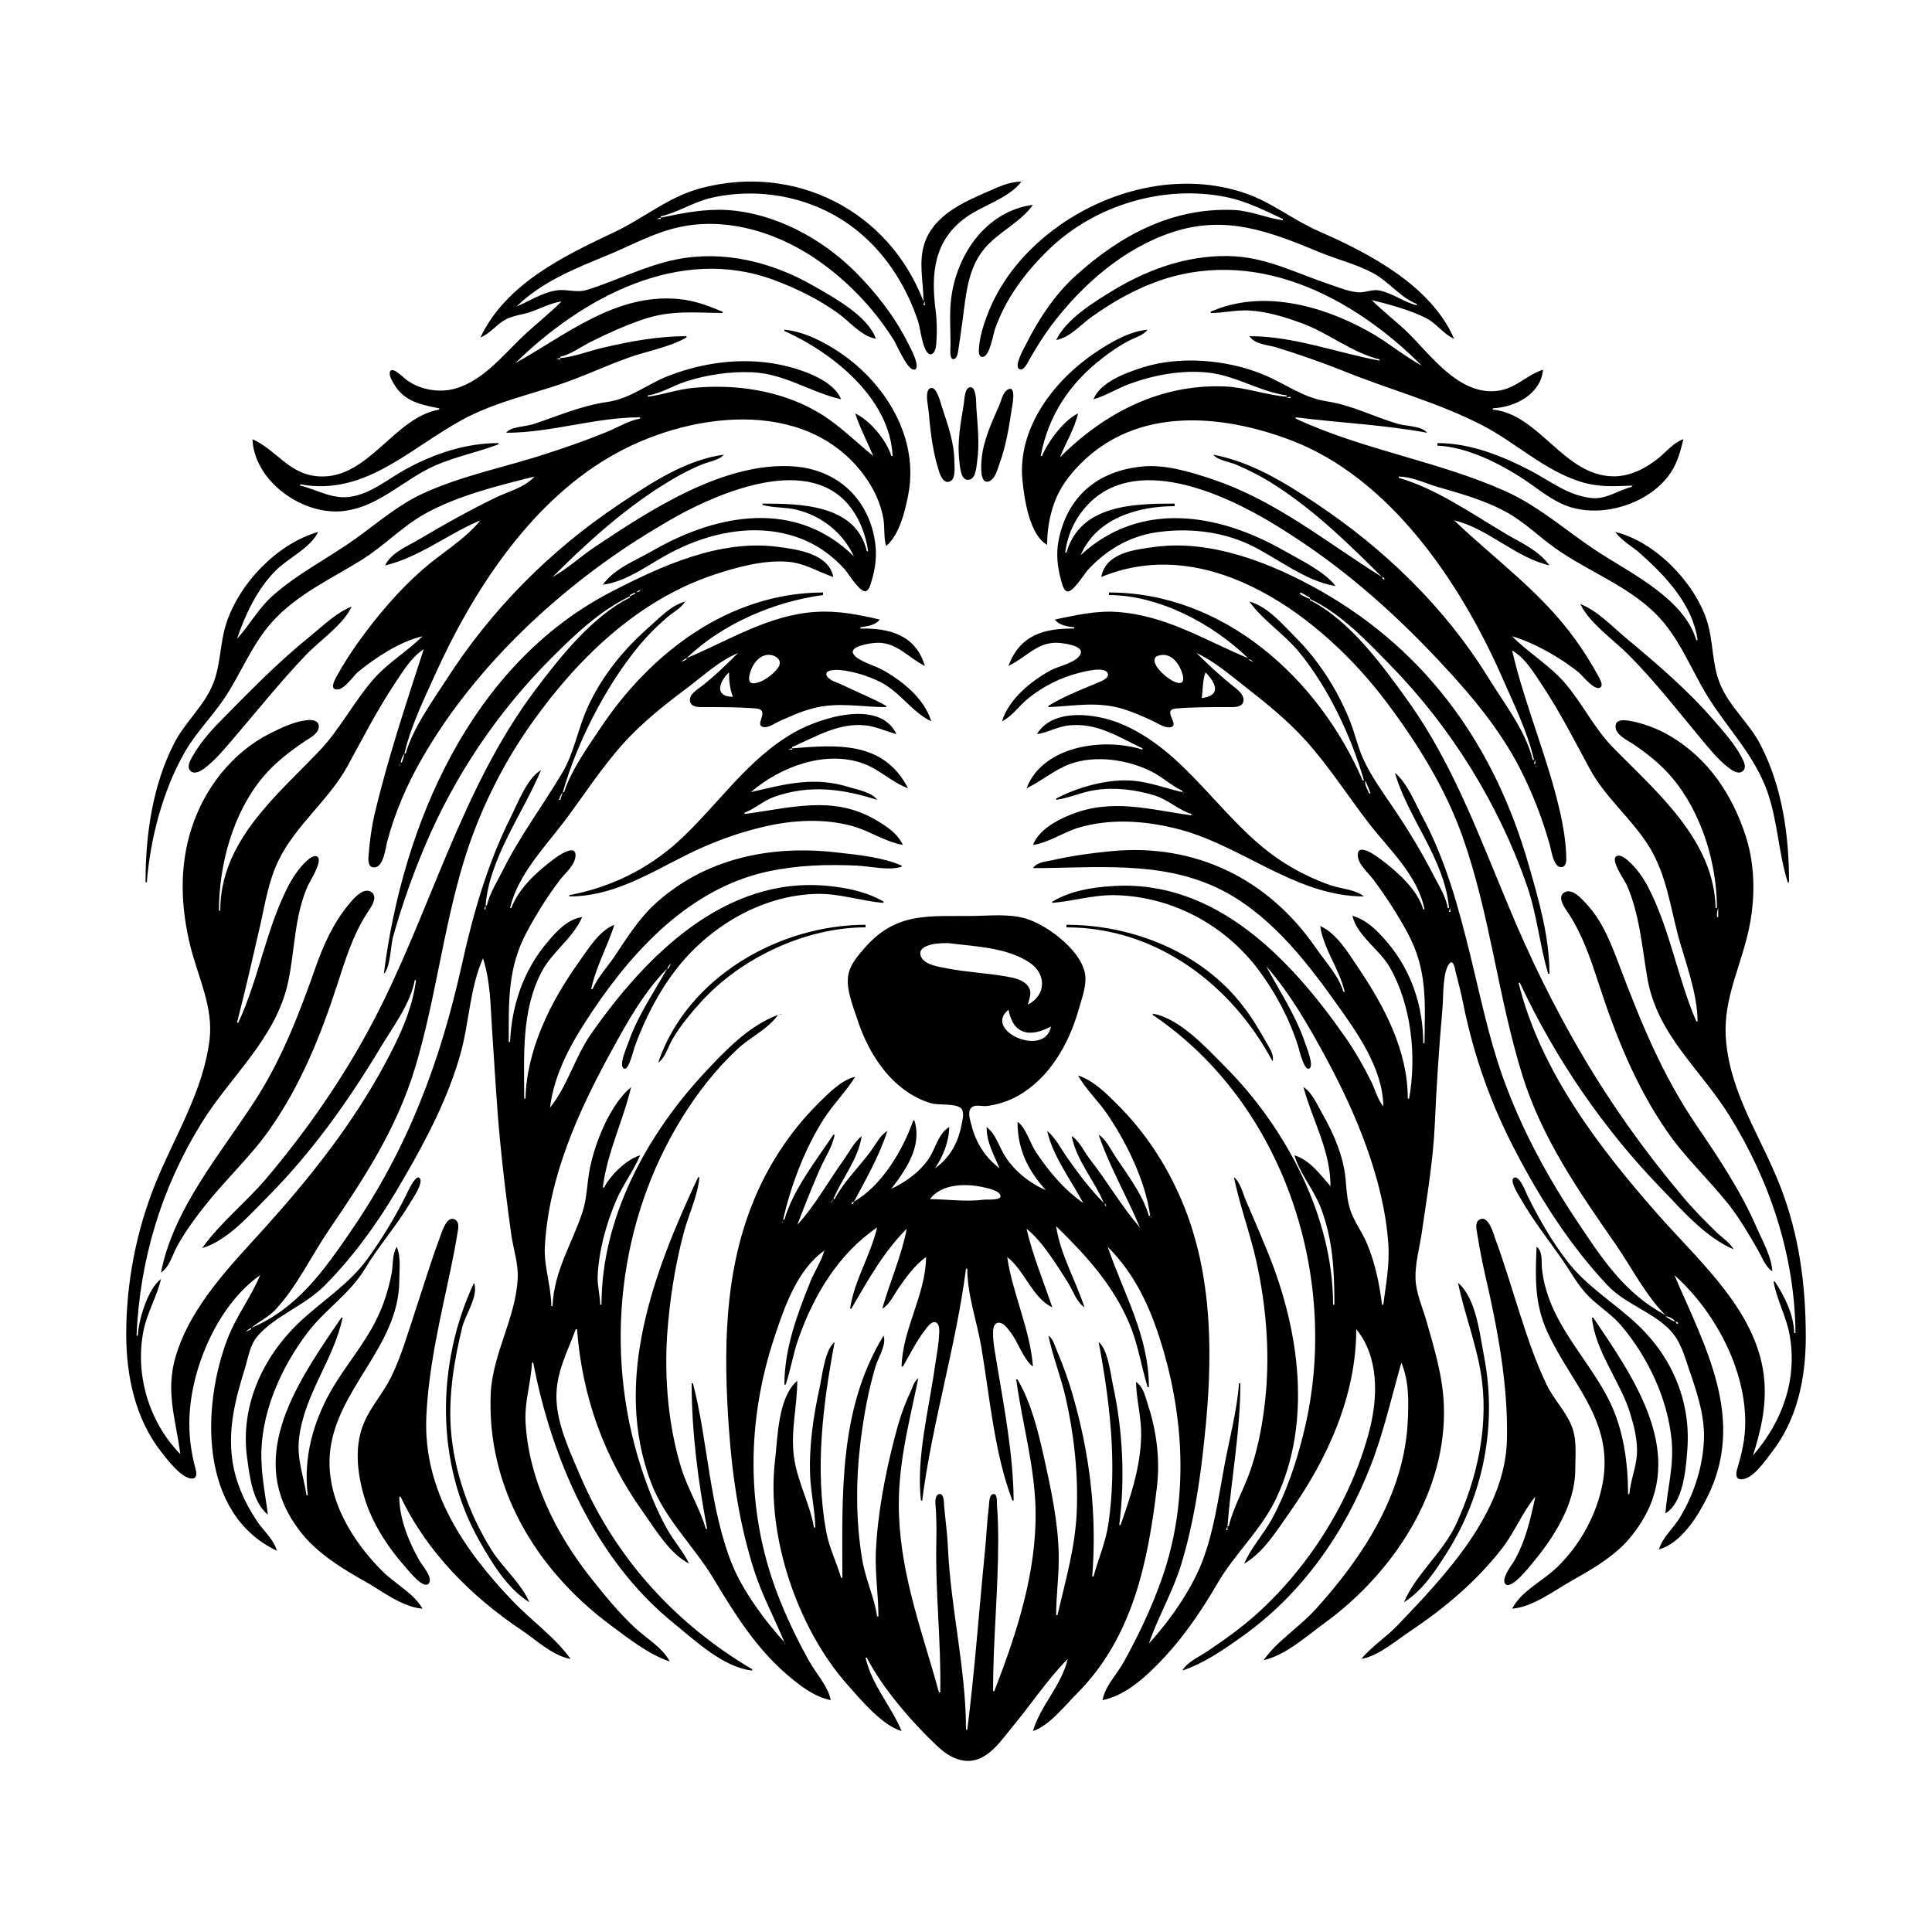 <?xml version="1.0" encoding="UTF-8"?>
<svg xmlns="http://www.w3.org/2000/svg" xmlns:xlink="http://www.w3.org/1999/xlink" width="1500pt" height="1500pt" viewBox="0 0 1500 1500" version="1.1">
<g id="surface1">
<path style=" stroke:none;fill-rule:nonzero;fill:rgb(0%,0%,0%);fill-opacity:1;" d="M 373 262 C 380.461 259.109 385 252.277 392 248.367 C 397.777 245.062 404.746 244.52 411 242.48 C 419.32 239.77 427.297 235.285 436 234 C 425.773 244.227 414.32 253 404 263.016 C 389.316 277.336 375.191 294.637 355 301.25 C 342.27 305.422 326.895 303 316 295.215 C 314 294 305.746 285.145 303.273 287.832 C 300.758 290.562 305.605 297.742 307 300 C 315 312 327.812 314.441 341 317 L 341 318 C 305.672 324.082 285.805 372.742 247 369.816 C 224 368.09 214.863 349.406 196 341 C 197.395 373 233.277 399 264 397 C 289.898 395.258 308.234 377.102 330 365.309 C 348.266 355.414 367.918 352.199 387 345 L 387 344 C 361.703 344.016 337 352.227 315 364.312 C 301 372 288 383.371 272 385.699 C 257.633 387.77 246.375 380.168 233 377 L 233 376 C 285.539 385.754 320.719 345 364 323.27 C 386.172 312.184 410.605 306.465 434 298.668 C 452.352 292.551 469.797 284.176 488 277.691 C 502.68 272.465 519.406 269.73 533 262 L 533 261 C 511 261 489.285 265 468 270 C 457.176 272.449 446 277.094 435 278 L 435 277 C 443.578 275 451 269.199 459 265.246 C 471.922 258.742 485.301 252.773 499 248.078 C 520.828 240.594 538.754 242.816 561 243 L 561 242 C 549.664 237.281 539.391 233.355 527 232.172 C 478 227.492 439.629 260 400 282 C 451.91 231.16 527.352 190 601 217.426 C 618.688 224.016 635.637 232.379 651 243.43 C 659.949 250 668.812 261 680 263 C 673.945 245.191 646.504 230.449 631 221.578 C 599 203.289 561.551 194.094 525 201.449 C 501 206.246 479 217.816 456 225 C 447.266 227.676 440.348 224.195 432 225.48 C 421 227.156 411 233.812 401 238 C 420.855 218.555 446.766 208.402 472 198 C 490.254 190.457 507.559 180.711 527 176.426 C 566 167.797 607.418 181.637 639 205 C 660.93 221.027 679.379 241 693.945 264 C 696.402 268 704.613 287.719 709.785 287 C 715.852 286.074 705.992 268.473 704.754 266 C 694.512 245.527 680 227.137 664 211 C 638 185.156 601.996 165.625 565 163.09 C 546.91 162 530.543 165.379 513 169 L 513 168 C 526.801 164.723 538.906 156.531 553 153.426 C 592.695 144.672 635.578 154.121 667 180.285 C 688.945 198.559 704 223.016 713 250 C 714.41 254.277 716.754 276.012 722.82 275.078 C 726 274.586 726.699 269.52 726.906 267 C 727.598 258.605 727.52 249.34 726.426 241 C 722.688 212.535 725 186.727 750 168.746 C 762.863 159.445 783.535 153.82 793 141 C 783.516 141.078 775.559 145.027 767 148.719 C 747.66 157.062 724.863 167.309 717.75 189 C 712.914 203.75 716.996 219 717 234 C 689.863 163.234 617 126.672 544 146.156 C 519 152.801 499.953 169.379 477 180.219 C 437.734 198.766 392.836 220.258 373 262 M 996 170 L 996 171 C 983.168 169.273 971 163.613 958 163.039 C 910.172 161 869.742 182.688 835 214.172 C 819 228.66 806.344 247.816 796.754 267 C 795.41 269.684 786.668 284.621 791.602 286.652 C 794.805 288 797.641 282.016 798.766 280 C 804 270.629 809.688 261.598 816 253 C 839.828 221.348 871.891 193.051 910 180.355 C 951.98 166.371 986.301 180 1025 196 C 1038.48 201.594 1053 205.031 1066 212 C 1078 218.34 1087.312 231.094 1100 236 L 1100 237 C 1089.871 234.594 1081.23 227.582 1071 225.523 C 1065.539 224.422 1060.457 227.16 1055 227 C 1047.211 226.52 1039.316 223.113 1032 220.668 C 1008 212.672 985.605 201 960 199.09 C 926.242 196.777 893.621 207.785 865 225 C 849.836 234.121 827.793 247.621 820 264 C 830.652 262.078 838.543 252.512 847 246.43 C 862 235.629 878.652 226 896 219.426 C 973 190.344 1049.262 229.262 1104 284 C 1089.453 276 1076.613 265 1062 257 C 1025.988 237 979.523 224.48 940 242 L 940 243 C 949.723 243 959.25 240.613 969 241.039 C 983.32 241.668 997.645 246.156 1011 251.055 C 1031.258 258.48 1050.285 274.078 1071 279 L 1071 280 C 1037.473 273.684 1004.43 261 970 261 C 974 267.297 984.285 267.719 991 269.723 C 1008 275 1025.426 281 1042 287.602 C 1078.285 302.422 1115.906 312.145 1151 330.258 C 1177 343.73 1199.496 365.684 1228 374.277 C 1241.441 378.332 1253.262 377.59 1267 377 L 1267 378 C 1256.602 380.469 1247.203 387.801 1236 386.699 C 1218 385 1204.426 374 1189 365.781 C 1166.406 354 1141.938 344.07 1116 344 L 1116 346 C 1139 347 1164 359.621 1183 372.078 C 1194 379.359 1204.328 388.363 1217 393 C 1236 399.73 1258.773 396 1276 386.129 C 1283.273 382 1289.824 376.605 1294.984 370 C 1301.844 361.223 1304.395 351.57 1307 341 C 1299.445 343.562 1294 350.43 1288 355.383 C 1278.238 363.387 1265.984 369.82 1253 369.82 C 1214.289 369.82 1195.492 321.656 1159 318 L 1159 317 C 1176.227 316.258 1196.324 306.066 1198 287 C 1183.672 291.832 1175.746 303.293 1159 303.742 C 1131.43 304.477 1111.176 276.355 1093.91 259.09 C 1084.73 250 1074.199 242.199 1065 233 C 1077.941 236.066 1096.34 241.152 1108 247.414 C 1115.789 251.594 1120.824 259.539 1129 263 C 1110.918 221.629 1063 196.617 1024 179.574 C 1004.289 171 987.473 157.121 967 150.078 C 918.57 133.414 864 146 823 174.723 C 797.582 192.566 776.715 216.648 765.953 246 C 763.238 253.402 760.918 261.113 760.172 269 C 759.977 271.059 759.262 276.562 762.273 277.078 C 768.223 278.094 770.988 260 772.344 256 C 780.848 231.422 796.375 211 815 193.039 C 850.578 159.031 903.855 143.172 952 153.004 C 967.973 156.266 981.43 163.195 996 170 M 802 159 C 765.383 164 742.949 197.699 738.574 231 C 736.988 243.098 738 255.805 738 268 C 738 270 736.871 278.793 740.184 278.793 C 743 278.793 743.68 274.027 743.996 272 C 745.242 264.016 746.332 256.004 747.426 248 C 750 228.793 751.312 208.621 764.324 193 C 775.254 180 792 173 802 159 M 513 169 L 513 170 L 510 170 C 511.246 169.316 511.547 169.25 513 169 M 997 171.332 C 997.773 171.332 997 171.832 996.668 171.668 L 997 171.332 M 718 234 L 718 237 L 717 237 C 717.25 235.551 717.316 235.246 718 234 M 1101 237.332 C 1101.773 237.332 1101 237.832 1100.668 237.668 L 1101 237.332 M 609 256 L 609 257 C 646 273.531 691 309.035 693 354 L 692 354 C 688.422 342 675.492 326.328 664 321 C 667.754 332.535 673.367 343 678 354 C 663.754 342.52 650.879 329.301 635 320.012 C 605.879 303 571 298 538 301.172 C 526 302.305 514.805 306.477 503 308 L 503 307 C 513.199 305.492 522.289 299.59 532 296.355 C 548.531 291 566.613 288.277 584 289.039 C 609.332 290.148 629 304.469 653 310 C 647.559 296 625.488 288.102 612 284.629 C 581.27 276.719 548.449 280.402 519 291.812 C 502.738 298.109 489.723 309.32 472 312 C 451 315 433.809 322.809 414 329.328 C 408.348 331.191 396.383 331.211 393 336 C 428 336 462 324 497 324 L 497 325 C 487.91 326.566 479.488 332 471 335.398 C 455.906 341.559 440.477 347 425 352 C 392.684 362.664 359 369 328 383.309 C 308.969 392.117 292.914 406.18 276 418.289 C 254.68 433.555 230.516 445.516 211 463.172 C 200.414 472.746 193.617 485.551 184 496 C 190.465 477 199.652 457.457 214 443 C 223.699 433.234 241 425.621 247 413 C 215 422.191 185.789 453 175.672 484 C 170.676 499.32 171.465 516 165.395 531 C 158.457 548.172 143.676 560.621 135.258 577 C 118.316 610 113 648.395 113 685 L 114 685 C 116.691 651 126.402 613.746 143.426 584 C 151.926 569.152 164 557.09 173.656 543 C 186.898 523.512 195.262 500.68 211.172 483 C 230.746 461.25 256.621 449.789 281 434.574 C 297.883 424.039 311.664 409.344 329 399.426 C 354.422 385 386.762 377 415 370 C 407.438 378.488 394.957 381.441 385 386.258 C 364.863 396.004 345.18 407 326 418.398 C 316.785 424 303.77 428.777 299 439 C 325.602 432.695 348 414.383 373 404 C 360.57 419.254 342.688 429.355 328 442.285 C 309.426 458.637 292.941 478 278.578 498 C 272.367 506.691 266.566 515.621 261.438 525 C 260.359 527 256.227 534.047 260.332 535.172 C 266.547 537 273.953 525 278 521.664 C 292 510.316 310.176 498.223 328 494 C 316.18 505.812 301.309 514.438 290.285 527 C 274.84 544.602 264 566.066 247.961 583 C 214.406 618.105 171 653.402 171 707 L 170 707 C 170 671.039 181 630.773 204.438 603 C 213.645 592.09 225.188 583.23 237 575.332 C 240.898 572.727 248.359 569 247.434 563.109 C 246.684 558.441 240.477 558.805 237 559.301 C 227.551 560.645 218.434 565.027 210 569.246 C 180.465 584.023 158.867 611.766 148.746 643 C 139 673 140.34 704.773 147.895 735 C 153.805 758.645 165.711 782 162.715 807 C 157.883 847.391 135.551 882 120.605 919 C 105.715 956 97.988 996.277 98 1036 C 98 1068 104.957 1101.402 125 1127 C 129.711 1133 140.562 1147.551 148.941 1148 C 153 1148.09 152.684 1143.727 151.953 1141 C 148.645 1128.609 147 1118 147 1105 C 147 1064.668 168.238 1013.781 202 990 C 194.91 1007.027 183.504 1021.672 176.812 1039 C 156.477 1091.66 154.281 1175.277 215 1204 C 212.215 1194.531 204 1188.082 198.863 1180 C 189.656 1166 182.559 1150 180.289 1133 C 177 1108.727 182.812 1086.043 189.977 1063 C 192.668 1054.328 193.973 1044.047 200.215 1037.039 C 214 1021.387 236.52 1013.625 251.574 998.574 C 276.375 973.789 296.727 944.352 314 914 C 331.688 883.449 348 852.102 357.574 818 C 364.316 793.746 364.723 767.188 375 744 C 380.797 762.133 380.805 780.262 382 799 C 384 827.645 385.438 856.406 388.172 885 C 390.531 909.727 393.594 934.398 397 959 C 398.695 970 402.391 981 401.961 992 C 400.766 1022.641 382.398 1051 381 1082 C 377.855 1154.66 415.785 1218.031 473 1261 C 487.293 1271.578 502.93 1284.188 520 1290 C 514.355 1279.121 501.844 1272.02 493 1263.828 C 480.852 1252.547 469.801 1239 459.449 1226 C 431.871 1191.477 410 1148 408 1103 C 407.359 1087.508 412.344 1073.223 413 1058 L 414 1058 C 428.641 1133.492 462 1210.766 523 1260.195 C 539.473 1273.562 561.855 1294.781 584 1297 L 584 1296 C 524.926 1261.16 478.332 1210.293 451 1147 C 442.965 1128 432.285 1106.137 432 1085 C 431.77 1065.215 440.516 1049.816 447 1032 L 448 1032 C 452 1084.219 468.723 1131.102 499.289 1174 C 508.992 1187.617 519.75 1206.09 535 1214 C 530.465 1204.41 523 1196.293 517.863 1187 C 509.293 1171.641 502.691 1154.734 497.344 1138 C 468.836 1048.773 479.926 948 529.426 868 C 541.727 848.133 555.848 830.039 573 814.09 C 582.816 805 596.168 799.09 604 788 C 581.598 796.152 562.727 816 546.91 833 C 501.996 881.297 467 945.527 467 1013 L 466 1013 C 465.848 1005.695 463.781 998.293 464 991 C 464.996 970.723 470.469 950.613 478.426 932 C 483.648 919.789 491.781 909.105 497 897 C 486.352 900.156 474 912.297 469 922 L 468 922 C 471.488 894.406 483.703 870.562 490 844 C 473.602 857.555 461.754 887.543 457.805 908 C 455.688 919 455.777 930.293 452.25 941 C 443.992 966.086 430.18 986.488 429 1014 L 428 1014 C 427.988 998.637 422.227 983.352 423 968 C 426 913.812 448.926 863 474.695 816 C 487 793.566 499.844 770.309 518 752 C 507.258 771.297 494.793 789 487.668 810 C 486.633 813.074 480 827.566 484.5 829.652 C 488.27 831.438 492 814.477 493 812 C 500.762 791 510.949 770.773 524.652 753 C 550.316 719.703 591 695.062 634 694.016 C 652 693.57 668.281 699.555 686 701 L 686 700 C 672.922 692.395 657.867 689.316 643 687.832 C 562.73 679.805 501 742.441 458.719 803 C 446.441 820.574 440.305 843.812 427 860 C 430.547 832 444.516 808.113 460 785 C 492.582 736.363 536.684 689.504 596 676.66 C 618.996 671.684 641.66 671.016 665 672.039 C 675.898 672.516 689.449 676.117 700 673 L 700 672 C 685.188 665.629 666.914 663.75 651 662 C 598.902 655.609 546.18 666.289 507 703.285 C 495.344 714.402 486.41 728.637 477.484 742 C 471.867 750.41 464 758.812 460 768 L 459 768 C 462.551 751 471.66 734.703 477 718 C 464.887 722.691 456 737.801 448.711 748 C 427.293 778 408.773 815.438 408 853 L 407 853 C 407 820 404.598 785.457 420.258 755 C 428.484 739.004 444.871 728.52 452 712 C 440.293 713.754 431.871 723.359 424.59 732 C 406.316 753.688 397.211 780.828 396 809 L 395 809 C 395 777.668 393.914 751.391 409.309 723 C 416.812 709.16 425.254 695.465 434.887 683 C 439 677.59 446.734 671.488 446.836 664.059 C 446.965 654.742 432.801 664.801 430 667 C 417.281 676.414 402.602 689.699 397 705 L 396 705 C 402 679.285 422.398 658.434 437.871 638 C 453.254 617.684 467 596 484.172 577 C 499.297 560.254 517 546.445 535 533 C 547.234 523.602 558.664 513 573 507 C 564 516 554.98 524.777 545 532.574 C 541.613 535.223 535 539 535.66 544 C 536.227 549.754 543.918 549 548 549 C 561 549.004 574 549 586.996 550.059 C 598.691 551.086 584.699 563.387 593 564.492 C 597 565.02 601.539 561.523 605 560.004 C 613.508 556.27 621.984 552.262 631 550 C 650.305 544.793 668.551 549 688 549 L 688 548 C 677 541.82 665.23 537.238 654 531.754 C 650.527 530.062 643.781 528.422 641.922 524.715 C 639.426 519.742 649.594 520 652 520.172 C 662.512 521.203 673.527 524.656 683 529.258 C 698.465 536.777 708.195 553.098 723 560 C 717.832 542.434 700.344 528.422 685 520 C 679.254 516.656 666 513.41 662.637 507.789 C 658.816 501.66 675.605 499.504 679 499.172 C 695.422 497.555 704.691 510.371 718 517 C 710.961 492.617 689.812 487.551 668 488 L 668 487 C 673 486.316 679.965 485.434 683 481 C 666 477.07 650.66 474 633 475.09 C 596.332 477.602 565.926 497.293 533 511 C 560.992 484.227 600.871 467.137 639 462 L 639 460 C 565.688 460.203 504.738 507.102 465.668 566 C 456 580.402 443.211 598.539 438 615 L 437 615 C 448 576.488 469.633 534.016 494.805 503 C 501.859 494.305 509.512 486.57 518 479.285 C 522.547 475.387 528.887 472.148 532 467 C 520.289 470.379 511.855 480 503 487.715 C 483.688 504.742 467 525.488 456.309 549 C 448.707 565.598 445.918 584.164 436.547 600 C 421.613 625.242 403.902 648.703 390.754 675 C 386.262 684 380.332 693.176 378 703 L 377 703 C 380 666 406 631.566 420 598 C 409.5 603.746 401.988 623.555 396.754 634 C 378.391 670.633 367.43 709.137 358.574 749 C 341.766 824.684 316.547 891.734 272.34 956 C 251.207 986.727 230.672 1016.07 195 1031 C 200.961 1026 208.312 1022.66 213.711 1017 C 230.406 999.129 241.648 975.113 255.344 955 C 282.855 914.59 308 876.262 322.281 829 C 338 776.789 343.992 722.227 359.719 670 C 371.516 631 390 593.266 413.859 560 C 449.219 510.57 495.316 466 554 446.332 C 571.664 440.445 592.203 434.801 611 436.09 C 624.57 437.02 634.52 443.75 647 448 C 643.348 429.645 619 426.578 604 424.574 C 559 418.609 513.758 439.25 475 459.258 C 365.602 515.73 312.676 640 298 756 C 303 751.559 303.301 735 305 728 C 311.57 704.277 319.918 680.652 329.426 658 C 352.418 603.203 385.992 553.008 428 511 C 445.887 493.113 465.844 474 489 463 L 489 464 C 459.793 478.547 434.551 510.43 415.371 536 C 357.328 613.391 333.891 709.34 289.219 794 C 266.473 837.109 238.176 877.809 206.727 915 C 191.215 933.34 170.711 949.535 157 969 C 176.684 963.211 194 943.047 208 929 C 242.199 894.633 270.734 854.465 295.602 813 C 304.879 797.527 318.891 779.051 322 761 L 323 761 C 319.996 784.641 309.52 806.273 298.309 827 C 273.34 873.164 240.863 914.074 205.832 953 C 179 982.641 148.188 1013.727 136.438 1053 C 128.242 1080.387 136.512 1102 140 1129 C 115.621 1104.105 104.586 1067.121 111.449 1033 C 114.258 1019.051 121.812 1006.766 125 993 C 114.832 1000.453 107.523 1024.793 107 1037 L 106 1037 C 108.527 978.129 125.312 922.242 156.426 872 C 179 835.395 213.965 806.57 223.574 763 C 229 738.105 228.402 711.656 238.863 688 C 240.434 684.441 251 668.184 246.383 665.137 C 243.812 663.457 239.922 666.734 238.172 668.328 C 231.812 674.113 226.578 682.363 222.758 690 C 206.277 723 200.629 760.523 185 794 L 184 794 C 190.57 768.609 196.484 742.59 202.348 717 C 206 700.402 208.727 683.461 216.258 668 C 229.613 640.598 255 621.598 269.688 595 C 281.559 573.398 292.633 551.551 306.332 531 C 312.844 521.238 319 510.633 329 504 C 315.363 546 301 589.121 290.883 632 C 288.418 642.387 287 653.379 286.172 664 C 285.871 667.207 285.52 673.098 290 673.453 C 297.656 674.059 299.184 659.027 300.477 654 C 306.242 631.613 316 609.02 327.578 589 C 368.867 516.816 437 453.602 508 411 C 515.895 406.254 523.812 401.484 532 397.258 C 571.211 377.02 640.258 351.285 666.629 404 C 670.328 411.395 672.898 419.816 674 428 L 673 428 C 664.629 391.508 620.973 391 592 391 L 592 392 C 600.191 394.422 609.496 393.645 618 395.652 C 637.875 400.355 654.332 413.457 663 432 C 618 387.48 557 398.664 507 427.422 C 493.914 435 476.938 441.348 468 454 C 487.398 451.387 504 437.789 521 429 C 545.629 416 575.211 408.398 603 413.082 C 624.301 416.668 641.289 426 655.828 442 C 658.562 445.027 668 461 672.598 458.824 C 675.324 457.531 676.176 452.578 676.973 450 C 679.867 440.656 680.809 430.691 679.422 421 C 674.578 387.215 650 364.422 616 362.09 C 562 358.398 504.734 396.012 462 424.516 C 450.809 432 440.762 441.445 429 448 C 454.766 422.234 483 396.602 514 377.055 C 523.852 370.812 534.191 365.02 545 360.602 C 549.98 358.57 558.637 357.18 562 353 C 532.27 357.004 505.387 375.074 481 391.332 C 426.949 427.367 381.441 473.348 346.309 528 C 335.18 545.312 320.742 565.066 315 585 L 314 585 C 318.82 564.172 328.938 543.43 337.695 524 C 366.695 459.668 410.82 391.418 473 355 C 531.613 320.402 624.883 306.707 670.844 369 C 678.383 379.215 683.715 390.461 685.914 403 C 687 410 686 417.305 688 424 C 698.27 415 702.355 398.023 704.996 385 C 713.992 340.602 688 298 652 273.672 C 639.77 265.469 623.902 257.219 609 256 M 813 423 C 813 412 814.645 401.555 818.344 391 C 822.555 379 830 369 839 360 C 883 315.742 947.988 321.316 1002 341.684 C 1079.367 371 1133.789 452.465 1165.859 525 C 1175 546.027 1185.793 567.484 1191 590 L 1190 590 C 1184.527 567 1167 545 1154.809 525 C 1121.422 471.156 1074.484 426 1022 391 C 997 374.352 971.84 358.785 942 353 C 945.301 357.355 953.969 358.402 959 360.453 C 969.828 365 980.172 370.363 990 376.691 C 1020.926 396.602 1047 422.109 1073 448 C 1029.258 420.762 990.863 388.637 941 372 C 924.238 366.406 904.918 360.465 887 362.172 C 852.555 365.445 828.453 385.25 821.805 420 C 819.918 430 820.984 440.406 823.711 450 C 824.512 452.816 825.238 457.629 828.188 459.078 C 832.254 461.078 841.59 446 844.172 443 C 858.223 427.469 876.242 416.645 897 413.426 C 921.582 409.609 948.445 412.348 971 423.258 C 991.523 433.188 1014.211 451.633 1037 455 C 1028 443.398 1009.637 434.809 997 427.578 C 946.199 398.504 885.477 388.223 839 431 C 851.367 402.332 883.43 393 912 393 L 912 391 C 880.551 391 838.75 391.676 828 429 L 827 429 C 828.184 419.832 831.172 411 836 403 C 869 350 938.902 378.133 981 402.148 C 989 406.805 997 411.723 1005 417 C 1047.652 444.73 1085.469 478.77 1120 516 C 1142.664 540.277 1164.449 566.375 1179.742 596 C 1189.66 615.219 1197.383 635.203 1203.289 656 C 1204.434 660.027 1206.273 674.723 1212.891 673.168 C 1216.832 672.242 1216 666 1215.961 663 C 1215.516 652.727 1213.777 642.039 1211.574 632 C 1202 588.82 1183.938 548 1174 505 C 1184.309 511 1190.871 522.309 1197.332 532 C 1211.215 552.812 1222.41 575.055 1234.309 597 C 1246.641 619.746 1267.453 636.023 1280.797 658 C 1293.625 679.133 1296.805 703.547 1303 727 C 1308.875 748.152 1317.816 771 1318 793 L 1317 793 C 1302.512 759.367 1296.578 721.559 1279.742 689 C 1275.781 681.344 1270.547 674 1264 668.188 C 1261.945 666.41 1257.523 662.734 1254.648 665.047 C 1250.531 668.355 1261.355 683.375 1262.961 687 C 1272.941 709.551 1274.832 735 1278.918 759 C 1286.488 803.5 1319.82 829.469 1342.574 866 C 1374.207 916.785 1393.504 975 1394 1035 L 1393 1035 C 1392.707 1020.809 1385.676 1006.637 1378 995 L 1377 995 C 1379.398 1009 1386.824 1022 1389.387 1036 C 1395.703 1070.809 1383.957 1103.637 1361 1130 C 1367 1111.281 1371.27 1092.832 1369.91 1073 C 1366.262 1019.75 1320 980.156 1287.285 943 C 1241.488 891.051 1195.836 831.328 1179 763 L 1180 763 C 1207.5 822 1245.602 877.477 1290.984 924 C 1307 940.586 1324.223 960.605 1346 970 C 1343 964.629 1337.324 961.203 1333 957 C 1323.453 947.676 1314 938.215 1305.59 928 C 1277.234 894.219 1251.352 858.035 1229 820 C 1207 782.711 1188 744 1171.426 704 C 1148.551 649.492 1128.309 593.555 1093.711 545 C 1073.992 517.332 1048 481.508 1017 466 L 1017 465 C 1041.402 476.543 1061.5 498.012 1080 517 C 1126.848 565.027 1163.719 624.59 1185.656 688 C 1193.359 710.27 1195.359 733.738 1202 756 L 1203 756 C 1203 727.191 1194.605 698.473 1186.711 671 C 1160.582 580.098 1108.898 506.449 1026 459.148 C 988.539 437.777 941 418.711 897 424.574 C 881.438 426.645 858.402 429 855 448 C 939.48 413 1027.465 480 1076.371 545 C 1100.215 576.734 1121.918 611.414 1135.309 649 C 1156.844 709.453 1163 774 1182 835 C 1197.305 884.172 1225.965 925.109 1254.977 967 C 1267.355 985 1277.621 1005.578 1293 1021 C 1261.328 1004.145 1243.848 977.273 1224.332 948 C 1200.996 913 1180.824 875.711 1166.691 836 C 1155.68 805.059 1149.227 772.816 1141.375 741 C 1132.258 704.059 1122.434 667.734 1104.309 634 C 1098.445 623.09 1092.66 608.004 1083 600 C 1093.27 635.656 1121.668 666.801 1125 705 L 1124 705 C 1122.668 696.105 1117.328 688 1113.258 680 C 1104.344 662.715 1094.461 646.188 1083.668 630 C 1074.875 616.812 1064.848 603.496 1058.312 589 C 1053.668 578.703 1051.543 567.391 1047 557 C 1037.438 534.184 1023.551 512.578 1006 495 C 995.621 484.605 984.648 471.227 970 467 C 980.246 481.543 996.898 492.043 1008.387 506 C 1031.254 533.789 1049 571.414 1059 606 L 1058 606 C 1023.773 526.574 950 460 861 460 L 861 462 C 899.688 462.004 941.867 484.426 969 511 C 934.699 496.719 905.289 477.711 867 475.09 C 850.715 474 834.812 477.738 819 481 C 822 485.383 828.945 486.559 834 487 L 834 488 C 811.211 487.812 791.949 492.559 783 517 C 797.586 510.07 806.188 497 824 499.289 C 827.477 499.742 841.648 501.648 838.941 507.715 C 835.871 514.586 822 517.066 816 520.324 C 800.883 528.387 782.93 543 778 560 C 785.906 556 791.188 548.07 798 542.465 C 809.633 533 823.387 526.012 838 522.375 C 841.738 521.445 859 516.695 860.23 523.375 C 860.906 527.355 852.609 529.727 850 531 C 837.73 536.121 825.418 541.012 814 548 L 814 549 C 834.453 548.121 851.648 544.348 872 550.438 C 880.168 553 888.332 556.559 896 560.258 C 899.605 562 904.621 565.445 908.848 564.59 C 916.578 563.02 901.613 551.078 913 550.059 C 926.309 549 939.633 549.004 953 549 C 957 549 964.891 549.754 965.469 544 C 965.973 539 960.375 535.148 957 532.391 C 947 524.34 937.992 516 929 507 C 942.598 513.355 954.254 523.41 966 532.574 C 982.816 545.699 999.488 559.121 1013.828 575 C 1031.828 595 1046.297 617.781 1062.652 639 C 1078.707 659.828 1100.457 679.215 1106 706 L 1105 706 C 1100.395 690.355 1084.539 676.621 1072 667.133 C 1068.918 664.801 1053.91 653.695 1054.168 664.043 C 1054.34 671.059 1062.422 677.738 1066.371 683 C 1076 696 1084.961 709.703 1092.691 724 C 1108.551 753.32 1106.262 778.238 1106 810 L 1105 810 C 1105 781.48 1095.906 754 1077.41 732 C 1069.785 723 1061.578 714.359 1050 711 C 1053.695 726.723 1071.27 737.266 1079 751 C 1095.805 780.145 1100 820.262 1094 853 L 1093 853 C 1093 815.543 1074.766 781.312 1054.328 751 C 1046.941 740.039 1037.562 724.32 1025 719 C 1027.66 737.008 1039.902 752.285 1044 770 L 1043 770 C 1039.328 757.516 1028.934 746.57 1021.66 736 C 984.672 682.258 928 654.613 863 660.828 C 847.754 662.285 832.98 664.277 818 667.652 C 812.496 669 805.352 669 802 674 C 850.172 674 899.883 668 945 689.32 C 983.375 707.559 1011.988 743.234 1036 777 C 1052.746 800.215 1073.754 829.188 1074 859 C 1069.426 853.332 1067.863 846.473 1064.742 840 C 1058.871 828 1052 816.074 1044.281 805 C 1001.824 744.242 943.285 682.281 863 688 C 846.973 689.035 831 691.785 817 700 L 817 701 C 833.516 699.652 849 694.602 866 695.016 C 909.547 696.082 950 717.516 976.348 752 C 989.984 770 1000.949 790.582 1007.805 812 C 1008.637 814.598 1012.363 831.523 1016.449 829.652 C 1020.668 827.723 1014 812.062 1012.996 809 C 1005.773 787.793 993.434 769.605 983 750 C 1001.852 771.594 1015.738 796 1029.309 821 C 1052.902 864.621 1074.48 916 1077.91 966 C 1079 982.359 1076 997 1074 1013 L 1073 1013 C 1070.934 996.66 1067.812 981.336 1061.547 966 C 1057.637 956.426 1050.844 948 1047.914 938 C 1044.93 928 1045.512 917.277 1043.539 907 C 1040.648 892 1033.816 877.246 1026.281 864 C 1022.586 857.508 1018.516 848 1012 844 C 1019 870.051 1032.98 893.113 1033 921 C 1025.242 912.121 1016.758 900.461 1005 897 C 1009.188 911.234 1020.219 923.801 1025.574 938 C 1035 963.035 1036 986.719 1036 1013 L 1035 1013 C 1035 944.688 998.492 875.57 951 828 C 936.516 813.492 916.27 790.793 895 787 L 895 788 C 998 857.496 1041.664 994.762 1012 1113 C 1006.469 1135.551 998.777 1158.504 987.691 1179 C 981.258 1191 971.207 1201.617 966 1214 C 981.191 1205.219 991.523 1188 1001.426 1174 C 1030.695 1132.625 1053 1083.5 1053 1032 C 1070.641 1053.312 1069.863 1084.621 1063.371 1110 C 1049.613 1163.762 1016.996 1215.801 976 1252.828 C 963.938 1263.727 950.461 1273.258 937 1282.328 C 930.895 1286.445 921.594 1290.434 918 1297 C 935.219 1291.176 950.32 1280.641 965 1270.141 C 1010.898 1237.309 1043.84 1190.371 1064.188 1138 C 1074.293 1112 1080.398 1084.789 1088 1058 C 1094 1072.211 1093.703 1088 1093 1103 C 1090.559 1159.188 1058.496 1208.477 1021.828 1249 C 1009.301 1263 991.691 1273.824 981 1289 C 998.645 1284.809 1013.68 1270.809 1028 1260.426 C 1081.344 1221.734 1123.949 1158.211 1120.961 1090 C 1119.984 1067.699 1113.414 1046.312 1107.289 1025 C 1104.305 1014.602 1099.469 1004 1099 993 C 1098.57 981.016 1102.176 968.785 1103.867 957 C 1107.859 929.25 1112.73 901.016 1113.961 873 C 1115.293 842.613 1117.348 812.312 1120 782 C 1120.703 774 1119.879 753.609 1125.746 747.637 C 1128.414 745 1129.785 752.648 1130 754 C 1132.305 762.629 1134.426 771.277 1136.199 780 C 1144.359 820.16 1157.723 857.73 1176.746 894 C 1196 931 1219.473 967.645 1248.172 998 C 1261.469 1012.008 1281 1017.789 1295 1031.039 C 1304.289 1040 1306.984 1050.203 1311 1062 C 1316.957 1079.473 1323.555 1098.23 1322.957 1117 C 1322.289 1138 1315.566 1159 1305 1177 C 1299.965 1186 1290.973 1193 1288 1203 C 1305.184 1198 1317.594 1178.086 1325.242 1163 C 1356 1102.121 1324 1046 1300 990 C 1330.906 1017.57 1354.996 1062 1355 1104 C 1355 1117 1352.547 1127.688 1348.902 1140 C 1348 1142.645 1347 1148.012 1351 1148.469 C 1360.406 1149.508 1370.375 1134.109 1375.195 1128 C 1395.41 1102.391 1402 1070 1402 1038 C 1402 997.602 1396.918 959 1382.188 921 C 1367.441 883.043 1344.191 850.574 1340.172 809 C 1337.305 779.395 1348.789 757 1356 729 C 1362.832 703.43 1363.586 674.328 1355.328 649 C 1344.703 616.395 1326 588.539 1296 571.012 C 1286.57 565.52 1275.75 561.512 1265 559.613 C 1261 559 1254.297 558.219 1254.297 564.02 C 1254.297 570.363 1262.523 574.137 1267 577.078 C 1278.52 584.656 1289.504 593.43 1298.41 604 C 1321 631 1333 670.008 1333 705 L 1332 705 C 1330.906 652.02 1285.578 614.41 1252 580 C 1237.426 565.043 1228.383 545.715 1214.711 530 C 1202.734 516.234 1186.867 507 1174 494 C 1191.203 499 1212.277 511 1226 522.324 C 1228.828 524.684 1237.969 536.512 1242.355 533.828 C 1245.414 532 1241.48 526 1240.414 524 C 1235.281 514.617 1229.641 505.703 1223.422 497 C 1196.848 459.812 1161.516 435.117 1129 404 C 1155.223 410.23 1176.305 432.676 1203 439 C 1194.746 427.285 1180.984 421.504 1169 414.398 C 1143.223 399.113 1115 379.301 1086 371 L 1086 370 C 1096.691 370.219 1105.941 375 1116 378 C 1134.562 383.34 1154 388.758 1171 398.426 C 1184.551 406.18 1195.328 417.051 1208 426 C 1232.949 443.516 1262.965 454.453 1284.984 476.039 C 1303.668 494.352 1312.527 519.191 1326 541 C 1341.934 566.562 1362 586 1372.305 615 C 1380.234 637.754 1380.809 662.266 1388 685 L 1389 685 C 1389 648.367 1383.773 611 1366.742 578 C 1358 561.258 1342.609 548.566 1335.453 531 C 1329 515.344 1330.379 498 1325.254 482 C 1315.688 452.188 1285 420.391 1254 413 C 1259.277 420 1267.551 424.395 1274 430.172 C 1293.559 447.676 1314.324 469.734 1318 497 L 1317 497 C 1307.68 465.324 1267.602 445.797 1242 429.309 C 1217.168 413.316 1195.262 393 1168 381 C 1115.77 357.77 1058 349.281 1006 325 L 1006 324 C 1039.691 328.258 1074.672 329.812 1108 336 C 1103.82 330.504 1091.398 331 1085 329 C 1065.945 323.312 1049.938 314.668 1030 311.574 C 1011.266 308.668 997.184 297.414 980 290.453 C 952 279.129 915.84 276.141 887 285.344 C 874.309 289.395 854.207 296.598 849 310 C 858.727 307.199 867.496 301.539 877 298.055 C 895.828 291.148 916.902 287.258 937 289.172 C 959 291.277 977.672 304 999 307 L 999 308 C 982.852 306.715 967.285 300.754 951 300.039 C 901.223 298 857.641 320.359 823 355 C 827.41 343.629 834.234 333 837 321 C 826 326.078 813.637 343.027 809 354 L 808 354 C 813.93 322.527 830.555 297.473 856 278 C 862.629 272.785 869.559 268.098 877 264.258 C 881.508 262 887.965 260.137 891 256 C 876.977 257.145 862.48 265.676 851 273.332 C 818.543 295 789.746 332.16 793.832 373 C 795.238 387.062 799.227 415.445 813 423 M 435 278 L 435 279 L 432 279 C 433.25 278.316 433.547 278.25 435 278 M 400 282 L 399 283 L 400 282 M 1105 284 L 1104 285 L 1105 284 M 753 300.633 C 748.758 301.43 748.773 310.766 748.246 314 C 745.844 328.688 743 343.113 744.844 358 C 745.328 362.02 745.773 373.211 752 372.535 C 757.574 372 757.973 363.164 758.57 359 C 760.668 344.41 759 330.562 758 316 C 757.883 313.168 758.188 299.703 753 300.633 M 722.391 301.348 C 717.715 303.09 720.5 314.516 720.828 318 C 722.27 333.129 723.613 347.266 727.859 362 C 728.914 365.66 731.242 375.398 736.801 374.027 C 742.305 372.676 741 363.062 741 359 C 741 344 736 330.203 731.332 316 C 730.363 313.086 727.211 299.551 722.391 301.348 M 782.996 302.176 C 778.602 304.094 777.43 311.07 775.691 315 C 769.922 328.043 763.609 341.613 762.172 356 C 761.801 359.703 760.25 376.664 767.922 373.672 C 772.723 371.801 774.473 364.312 776 360 C 780.992 346.465 783.316 332.203 785.422 318 C 785.777 315.59 789.301 299.422 782.996 302.176 M 1002 308 L 1002 309 L 999 309 C 1000.246 308.316 1000.547 308.25 1002 308 M 1006 323 L 1005 324 L 1006 323 M 679 354 L 678 355 L 679 354 M 694 354 L 693 355 L 694 354 M 1268 376.332 C 1268.773 376.332 1268 376.832 1267.668 376.668 L 1268 376.332 M 374 403 L 373 404 L 374 403 M 1129 403 L 1128 404 L 1129 403 M 675 428 L 674 429 L 675 428 M 839 431 L 838 432 L 839 431 M 429 448 L 428 449 L 429 448 M 1075 450 C 1073.363 449.453 1073.547 449.637 1073 448 C 1074.637 448.547 1074.453 448.363 1075 450 M 999 454 L 998 455 L 999 454 M 497 458 L 497 459 L 494 460 C 495.223 458.805 495.422 458.684 497 458 M 1006 458 L 1005 459 L 1006 458 M 1008 459 L 1007 460 L 1008 459 M 493 460 L 493 461 L 489 463 L 489 462 L 493 460 M 1010 460 L 1017 464 L 1017 465 C 1014 464 1011.617 462.586 1009 461 L 1010 460 M 1227 469 C 1233.781 483.547 1252.668 496.668 1264 508 C 1284.602 528.602 1302.434 551.66 1321 574 C 1327.574 581.781 1333.906 589.777 1342 596 C 1344.863 598.176 1349.996 601.828 1353.395 598.395 C 1356.473 595.281 1353.312 590.02 1351.691 587 C 1346.301 577 1338.637 568.59 1331.27 560 C 1310.59 536 1286.34 515.238 1262 495 C 1251.359 486.039 1240 474 1227 469 M 273 471 C 261.352 475.418 250.621 486.035 241 493.805 C 215.504 514.383 192.898 537.707 169.996 561 C 162.332 568.797 155 577.508 149.617 587 C 147.883 590 144.727 595.191 147.758 598.395 C 150.949 601.77 156.203 598.43 159 596.316 C 166.875 590.355 173.461 582.449 179.871 575 C 199 552.609 217.613 529.359 238 508 C 248.715 497 266.453 485.035 273 471 M 1174 493 L 1173 494 L 1174 493 M 184 496 L 183 497 L 184 496 M 1319 498 L 1318 499 L 1319 498 M 1174 504 L 1173 505 L 1174 504 M 574 506 L 573 507 L 574 506 M 596 508.422 C 601.465 508 608 512.137 604.391 518 C 601 523.281 591.613 530.375 585 530.523 C 580.277 530.633 581.539 525 582.445 522 C 584.324 515.766 588.984 509.109 596 508.422 M 903 508.484 C 910 508.32 915 515 917.289 521 C 918.191 523.438 920.492 530.164 915.852 530.289 C 907.574 530.508 885.219 509 903 508.484 M 533 511 L 533 512 L 529 514 C 530.449 512.395 531 512 533 511 M 973 514 L 969 512 C 971 512 971.484 512.371 973 514 M 566 522 C 566 528.738 566.664 534.641 569 541 C 554.699 541 557.949 529.68 566 522 M 936 522 C 944.551 531 947.996 540.062 933 542 C 933.887 536 933.715 527.445 936 522 M 442 695 L 442 696 C 475.395 696 503 678.797 532 664.246 C 551.738 654.309 572.449 646.59 594 641.652 C 615.996 636.613 640 635.246 662 641.43 C 675.18 645.148 687.629 653.699 701 656 C 696.633 646.82 688.488 641.652 680 636.605 C 646.797 617 613.309 627.441 578 632 L 578 631 C 586 628 592.695 621.668 601 618.699 C 628.449 609 653.902 612.336 681 621 C 677 615.156 666.402 613.387 660 611.344 C 632.219 602.477 610.203 608.707 583 615 C 605.594 595.453 640.586 582.191 670 592.699 C 682.715 597.238 692.438 607.402 705 612 C 686 575 649.34 578.285 615 581 L 615 580 C 633.375 572.082 650.91 561 672 563.176 C 680 564.047 688 567.773 696 570 C 682.902 542.152 636.168 557.598 617 568.426 C 579.766 589.461 557 625.742 526 653.828 C 502 675.355 473.387 689.086 442 695 M 805 570 C 813.586 568.715 821.23 564.047 830 563.172 C 852 561 868.203 572.105 887 581 L 887 582 C 857.395 572.598 809.953 578.504 797 612 C 808.766 606.5 818.641 597.523 831 593.09 C 850.719 586.016 875.586 589.766 894 599 C 902.488 603.215 909.445 610 918 614 L 918 615 C 905 612.023 893.305 607.438 880 606.172 C 860.918 604.355 836.738 611.086 820 620 L 820 621 C 830.199 619.5 839.766 615.035 850 613.438 C 865.23 611.059 881.297 613.039 896 617.438 C 906.625 620.617 914.664 628.707 925 632 L 925 633 C 892.242 628.59 863.355 619.496 831 632.605 C 820 637.035 806.473 644.457 802 656 C 814.66 654.129 825.746 646 838 642.426 C 862.18 635.496 887.75 637.129 912 643 C 962.695 655 1005.301 696 1059 696 C 1052 690.391 1041.281 690.191 1033 687.305 C 1018.977 682.414 1005.309 675.574 993 667.254 C 947.777 636.688 921 582.25 869 561.398 C 850.688 554.074 817.512 549.379 805 570 M 615 581 L 615 582 L 612 582 C 613.246 581.316 613.547 581.25 615 581 M 314 585 C 313.574 587.469 312.867 589.645 312 592 L 311 592 C 311.645 589.297 312.336 587.223 314 585 M 1192 590 L 1192 593 L 1191 593 C 1191.25 591.547 1191.316 591.246 1192 590 M 310.668 593.668 C 310.723 593.723 310.777 594.777 310.332 594.332 C 310.277 594.277 310.223 593.223 310.668 593.668 M 1192.668 594.668 C 1192.723 594.723 1192.777 595.777 1192.332 595.332 C 1192.277 595.277 1192.223 594.223 1192.668 594.668 M 310 596 L 309 597 L 310 596 M 1060 606 C 1061.391 609.344 1062.996 612.516 1064 616 L 1063 616 C 1061.648 612.75 1059.414 609.523 1060 606 M 437 615 L 435 621 L 434 621 C 434.711 618.59 435.426 617 437 615 M 583 615 L 582 616 L 583 615 M 919 615.332 C 919.773 615.332 919 615.832 918.668 615.668 L 919 615.332 M 922 616 L 921 617 L 922 616 M 1065 617 L 1064 618 L 1065 617 M 1066 619 L 1065 620 L 1066 619 M 434 622 L 433 623 L 434 622 M 577 632.332 L 577.332 632.668 C 576.84 632.832 576.227 632.332 577 632.332 M 926 633.332 C 926.773 633.332 926 633.832 925.668 633.668 L 926 633.332 M 125 988 C 131.336 984.125 133.875 974.336 137.309 968 C 143.637 956.324 151.746 945.371 160 935 C 175.797 915.164 194.672 897.77 209.277 877 C 233.375 842.738 248.77 804.582 261.672 765 C 267.977 745.652 273.809 726.234 285 709 C 287.578 705.031 294.469 696 287.773 692.223 C 281.629 689 274.203 698.07 270.922 702 C 258.664 716.668 250.934 734.094 244.656 752 C 232.316 787.215 218.586 822.5 198.309 854 C 171.547 895.566 134.668 938.148 125 988 M 1376 987 C 1375.488 975.809 1368.672 964.18 1364.281 954 C 1351.887 925.254 1334.883 899.773 1317.344 874 C 1290.824 835.027 1274.441 794.785 1257.809 751 C 1251.277 733.816 1244.637 715.711 1231.91 702 C 1228.301 698.109 1220.574 689 1214.316 693.027 C 1208.344 697 1215.898 706.25 1218.309 710 C 1229 726.641 1235.242 745.316 1241.328 764 C 1254.355 804 1269.988 843.191 1294 878 C 1308 898.473 1326.578 915.547 1341.996 935 C 1350.652 946 1357.664 958 1364.578 970 C 1367.727 975.492 1370.578 983.52 1376 987 M 377 703 L 377 706 L 376 706 C 376.25 704.547 376.316 704.246 377 703 M 1126 705 L 1126 708 L 1125 708 C 1125.25 706.547 1125.316 706.246 1126 705 M 1334 705 L 1334 712 L 1333 712 C 1333 709.457 1333 707.332 1334 705 M 396 706 L 395 707 L 396 706 M 726 907 C 732.285 897.469 736.762 886.535 737 875 C 728.57 880.059 726.539 891.148 721.453 899 C 714.617 909.555 703.281 917.727 692 923 C 703.402 908 715.996 890.281 710 870 L 709 870 C 701 893 684.711 920.449 663 933 C 672.633 915 682.602 897.629 689 878 C 683.258 881.379 679.812 888.734 675.871 894 C 666.973 906 654.719 918 648 931 L 647 931 C 653.855 914.543 666.324 900.109 669 882 C 663 887 659.18 894.727 654.711 901 C 643 917.367 632.57 936.223 619 951 C 624.684 936.262 630.473 921.453 636.863 907 C 640.637 898.461 646.398 890.312 648 881 L 647 881 C 633.594 901 615.703 923.734 609 947 L 608 947 C 614 920.395 624.742 892.078 639.438 869 C 646.809 857.426 656.75 847.641 664 836 C 653 838.559 642.711 849.352 635 857.004 C 613.203 878.648 595.797 905.512 584.398 934 C 562 989.695 561.785 1050.129 565.91 1109 C 568.527 1146.32 574.184 1184.289 585.746 1220 C 591.895 1239 601.449 1256.594 609 1275 C 594.289 1259 576.816 1235.254 568.605 1215 C 550.559 1170.492 549.945 1120.168 538 1074 L 537 1074 C 537 1111.742 542 1150 549 1187 L 548 1187 C 543.363 1171 534 1156.156 529 1140 C 518.828 1107.062 515.738 1070.332 518 1036 C 519.91 1009.395 524 982.82 530.883 957 C 534.559 943.02 541.824 928.379 543 914 L 542 914 C 508 986.371 475.418 1071.434 505.426 1151 C 516.199 1179.574 538.746 1200.195 554.199 1226 C 570.359 1253 586.906 1279.395 611 1300.129 C 620.953 1308.695 631.879 1317.258 645 1320 C 643 1309.395 633.688 1299.336 628.426 1290 C 618.895 1273.094 610.324 1255.137 603.426 1237 C 578.906 1172.543 579.633 1103.102 601.332 1038 C 609 1014.816 619 985.695 640 971 C 637.586 979.387 632.469 987 629.199 995 C 618.914 1020.488 609 1047.16 609 1075 L 610 1075 C 613.879 1063.566 615.703 1051.453 619.695 1040 C 631.562 1006 650.691 973.68 681 953 C 676 974.484 663.219 994.117 660 1016 L 661 1016 C 673.863 994 685.754 972.262 704 954 C 699.855 975.363 690.922 995.137 685 1016 C 690.527 1013 693.52 1006.086 697 1001 C 703.273 992 709.902 982.41 719 976 C 718.758 1005.176 700.598 1032 700 1061 L 701 1061 C 706.516 1051.547 711.211 1041.746 717.898 1033 C 719.527 1031 722.961 1025.57 726.281 1026.613 C 729.465 1027.609 729.305 1032.438 729.195 1035 C 728.832 1043.492 727.312 1051.602 726 1060 C 721.402 1093.637 711.258 1131 715 1165 L 716 1165 C 723.672 1104.629 742.191 1045.48 750 985 L 751 985 C 751 1005.621 758.504 1025.773 761.918 1046 C 768.449 1084.688 772 1128.164 786 1165 L 787 1165 C 786.711 1130 779.801 1093.59 774 1059 C 772.789 1051.191 771 1043 771 1035 C 771 1032.109 771.309 1027.406 775 1027 C 778.867 1026.43 782.312 1031.441 784.332 1034 C 790.262 1041.512 794.578 1055.559 802 1061 C 799.688 1031.746 786.227 1004.719 782 976 C 795.391 986.23 801.785 1008 817 1015 C 810.188 995 801.801 974.742 797 954 C 809.715 964.129 820.516 982.352 829.309 996 C 833 1002 836 1011.164 842 1015 C 835.309 994.438 823 973.414 820 952 C 843 974.559 863.688 997 876.574 1027 C 883.586 1043.391 885.902 1060.219 891 1077 L 892 1077 C 891.996 1037.16 872.398 1004.422 860 968 C 883 991.07 894.801 1019 903.711 1050 C 920 1107.035 922 1168.422 902.305 1225 C 894.453 1247.527 884.184 1269.133 872.695 1290 C 867.395 1299.629 857.961 1309.012 856 1320 C 872 1316.645 885.637 1305.309 897 1294 C 916.5 1274.594 931.645 1252.727 945.426 1229 C 958.863 1206 979.699 1187.289 991 1163 C 1018.766 1104.133 1008.691 1033.227 985.398 975 C 979.617 960.551 973.445 946.289 967.281 932 C 964.891 926.465 962.953 917.633 958 914 C 962.602 936.289 970.691 957.762 975.574 980 C 983.625 1016.648 986.352 1054.738 981.715 1092 C 979.527 1109.582 976 1127.32 969.945 1144 C 965 1157.52 957.316 1171.039 954 1185 L 953 1185 C 955.949 1147.664 963 1111.695 963 1074 L 962 1074 C 960.289 1095.68 954.605 1116.684 950.609 1138 C 945.891 1163.195 942.504 1189 933.188 1213 C 924.801 1234.648 907.668 1259 892 1276 C 899.195 1255 910.801 1235.516 917.281 1214 C 926.637 1183 931.719 1150.199 935 1118 C 941.781 1056.203 942.277 990.301 917.422 932 C 905.652 904.402 889.273 879.273 868 858 C 859.285 849.285 849 838.809 837 835 C 843.199 846 852.621 854.652 859.656 865 C 874.836 887.332 889.352 917 893 944 L 892 944 C 887.273 927.59 875.371 912.059 866 898 C 862.309 892.465 858.766 884.496 853 881 C 861.352 905.684 875 929 885 953 C 870.648 936.523 859.688 917.223 846.211 900 C 841.805 894.371 838 885.727 832 882 C 836 901.562 849.48 916.031 857 934 C 846.449 923.418 837.312 911.215 828.723 899 C 823.875 892.109 819.508 883.379 813 878 C 817.695 898.277 831.438 916 841 934 C 826.203 923.699 813.855 909 804 894 C 799.73 887.508 796.383 875.184 790 871 C 790 892 797.891 908.637 812 924 C 799.59 918.805 787.891 909.336 780.547 898 C 775.602 890.359 773.422 880.73 766 875 C 766 887.074 771.48 896.145 776 907 C 765 898.684 757.691 887.309 754.375 874 C 753.457 870.312 751 863.801 753.781 860.438 C 756.531 857.012 762.246 859.129 766 858.711 C 774.25 857.793 782.754 855 790 851 C 814.82 837.125 829.836 810.586 837.422 784 C 839.688 776.059 843 767.395 842.738 759 C 841.957 739.562 813.805 718.559 797 713.348 C 783.742 709.238 768.699 711 755 711.141 C 721.184 711.59 696 707.711 671.285 736 C 665.688 742.383 659.645 749.297 658.453 758 C 657 768.395 662.27 781.27 665.516 791 C 670 805 676.57 818.449 685.668 830 C 695 842 708.18 852.371 723 856.57 C 728.871 858.234 741 856.648 745.566 860 C 749.57 863 747 870.055 746.387 874 C 743.836 887.305 737.211 899.105 726 907 M 511 825 C 516.508 821.395 518.738 812.59 522 807 C 528.184 796.461 535.996 787.031 544.172 778 C 575.23 743.68 625.562 720 672 720 L 672 718 C 604.582 718.047 533.34 759 511 825 M 828 718 L 828 720 C 897.801 720 956.25 764.445 988 824 C 989.398 819.258 985.867 814.07 983.574 810 C 977.91 800 972.172 790.168 965 781 C 933 739.422 879.645 718 828 718 M 798 780 C 798.941 776 801.238 771.082 799 767.016 C 795.652 760.695 787.414 759.211 781 758.086 C 765.746 755.406 750.191 754.82 735 751.801 C 728.863 750.578 717 749.074 714.801 742 C 711.785 732.312 732.562 731.738 738 732.426 C 758.219 735 781.305 735.629 798.996 747.09 C 812.371 755.754 812.699 772.367 798 780 M 521 748 L 519 752 L 518 752 C 518.938 750.051 519.391 749.449 521 748 M 983 749 L 982 750 L 983 749 M 459 768 L 458 769 L 459 768 M 783 784 C 786.863 804 800.281 805.27 816 797 C 811 821.715 762.926 800 783 784 M 605.668 787.332 C 605.223 787.777 606.277 787.723 606.332 787.668 C 606.777 787.223 605.723 787.277 605.668 787.332 M 1319 793 L 1318 794 L 1319 793 M 777 907 L 776 908 L 777 907 M 208 1176 C 205.762 1158.66 202.266 1142.699 203 1125 C 204.461 1092.586 219.27 1060.559 238.477 1035 C 252.25 1016.672 271.297 1005.047 283.398 985 C 294 967.316 307.867 951.801 318.398 934 C 320.316 930.754 328.949 918.465 325.895 914.754 C 322.809 911.008 316.176 926.145 315.246 928 C 306.668 945.16 296.809 961.441 285.574 977 C 270.836 997.414 249.895 1010 232 1027.039 C 203.477 1054.359 186.34 1092.211 191.871 1132 C 193.867 1146.367 196 1166.172 208 1176 M 1293 1175 C 1306.918 1166.816 1308.93 1140.391 1310 1126 C 1313 1089.035 1298.816 1054.68 1272 1029.039 C 1253.871 1011.703 1232 999.117 1216.652 979 C 1204.703 963.5 1194.984 946.473 1186.246 929 C 1184.898 926.305 1179.91 912.469 1175.602 914.348 C 1171.227 916.254 1179.57 928.758 1180.852 931 C 1190.32 947.602 1202 962.305 1212.973 978 C 1219.438 987.375 1225 997.805 1233 1006 C 1241 1014.172 1251 1020.23 1258.562 1029 C 1279.402 1053.578 1294.695 1085.719 1297.828 1118 C 1299.785 1138.121 1294.566 1155.293 1293 1175 M 722 931 C 730.945 919 749.637 918.77 763 921.668 C 766.191 922.359 776.793 924.328 776.793 928.785 C 776.793 932.117 766.23 931.133 764 931.426 C 750 933.262 735.965 931.117 722 931 M 692 923 L 691 924 L 692 923 M 647 931 C 646.316 932.578 646.195 932.777 645 934 C 645.691 932.613 645.984 932.141 647 931 M 663 933 C 662.453 934.637 662.637 934.453 661 935 C 661.547 933.363 661.363 933.547 663 933 M 842 934 L 841 935 L 842 934 M 858 934 L 859 937 C 857.711 935.559 857.598 935.766 858 934 M 645 935 L 644 936 L 645 935 M 893.668 944.668 C 893.723 944.723 893.777 945.777 893.332 945.332 C 893.277 945.277 893.223 944.223 893.668 944.668 M 310 1162 L 311 1162 C 331.207 1204.723 366 1239.633 405 1265.668 C 416.465 1273.328 429 1285.52 443 1288 C 431 1271.141 412.316 1258 398 1243 C 359.934 1203.148 328.539 1157.109 331 1100 C 332.742 1061.102 342 1023 349.996 985 C 351.922 975.699 353.742 966.379 355.246 957 C 355.742 954 356.809 949.098 353.566 947.047 C 346.859 942.801 342.887 957.09 341.426 961 C 334.406 979.773 328.672 999 322.332 1018 C 316.637 1035.098 311.656 1052.758 303.742 1069 C 297.781 1081.227 288.312 1091.547 282.875 1104 C 275 1121.832 277.215 1142.734 282.426 1161 C 288.422 1182.012 300.734 1200.812 315 1217 C 317.359 1219.461 328.867 1234.484 332.934 1229.352 C 336.395 1225 327.887 1215.52 325.871 1212 C 317.473 1197.312 310 1179.109 310 1162 M 1057 1288 C 1070.352 1285.617 1083.902 1273.734 1095 1266.332 C 1121.797 1248.469 1146.512 1227.531 1166.336 1202 C 1176 1189.48 1182 1174.059 1192 1162 C 1188.465 1179.137 1184 1198 1174.938 1213 C 1173 1216 1165 1226.422 1169 1230 C 1173.734 1234.156 1187.668 1216.082 1190.246 1213 C 1206.34 1193.766 1222.688 1168.031 1222.996 1142 C 1223 1131.312 1224.445 1119.254 1220.898 1109 C 1216.535 1096.395 1206.508 1087 1200.785 1075 C 1192.441 1057.66 1186.191 1039.305 1180.344 1021 C 1174 1001.277 1168.172 981.461 1161 962 C 1159.566 958 1155.543 942.566 1148.434 947.047 C 1144.918 949.266 1146.383 954.719 1146.922 958 C 1148.621 968.41 1150.52 978.719 1152.883 989 C 1162.57 1031.141 1171 1074.609 1169.984 1118 C 1168.598 1174.602 1121.52 1223.77 1084.961 1262 C 1076.27 1271.086 1064.848 1278.297 1057 1288 M 607.668 948.668 C 607.723 948.723 607.777 949.777 607.332 949.332 C 607.277 949.277 607.223 948.223 607.668 948.668 M 619 951 L 618 952 L 619 951 M 797 953 L 796 954 L 797 953 M 308 968 C 304.219 974.555 305.406 981.781 304 989 C 301.566 1001.465 297.727 1013.617 292 1025 C 282.609 1043.828 268.609 1060 258 1078 C 243.203 1103.309 235.301 1131.723 239 1161 L 238 1161 C 235.602 1145 230.199 1132.781 232.285 1116 C 236.5 1082.133 259.23 1055.391 266 1023 L 265 1023 C 235.566 1066.629 193.949 1123.164 225 1177 C 229.617 1185 235.383 1192.555 242 1199 C 253.805 1210.379 267.754 1219 282 1227 C 296 1234.684 311.539 1247.562 328 1249 C 321.934 1237.543 306.211 1229.203 297 1220 C 273.652 1196.664 253.727 1164.48 256 1130 C 259.578 1079.113 309.98 1046.105 310 994 C 310 985.762 311.445 975.68 308 968 M 1193 968 C 1191.996 991.363 1191.242 1012.016 1201.309 1034 C 1219.785 1074.355 1253 1102.707 1244.387 1151 C 1239.887 1175.773 1226.98 1199.285 1208.91 1216.828 C 1197.98 1227.441 1181.176 1235.168 1174 1249 C 1190.191 1247.586 1206.195 1235.223 1220 1227.426 C 1234.492 1219.238 1249 1211 1260.961 1199 C 1267 1192.781 1272.262 1185.574 1276.57 1178 C 1307.293 1124 1266.625 1067 1237 1023 L 1236 1023 C 1238.234 1048.609 1258 1072.562 1265.566 1097 C 1268.617 1107 1271.578 1118.488 1270.91 1129 C 1270.234 1139.609 1265.91 1149.547 1265 1160 L 1264 1160 C 1264 1135.164 1260.426 1109.465 1249.191 1087 C 1237 1062.773 1218.363 1042.539 1206.781 1018 C 1201.992 1008 1198.293 996.203 1197.172 985 C 1196.617 979.469 1198 971.59 1193 968 M 641 970 L 640 971 L 641 970 M 720 975 L 719 976 L 720 975 M 782 975 L 781 976 L 782 975 M 203 989 L 202 990 L 203 989 M 1300 989 L 1299 990 L 1300 989 M 368 996 C 338.621 1058.82 337.883 1136.379 372.578 1197 C 382.367 1214.105 393.918 1233.316 411 1244 C 404.828 1229.426 390.574 1217.449 382 1204 C 364.285 1176 352.367 1142.254 350 1109 C 348.262 1082.285 352.641 1055.809 359 1030 C 361.48 1020.633 371.855 1005.453 368 996 M 1132 996 C 1137.367 1022.004 1147.539 1046.445 1150.715 1073 C 1155.188 1110.414 1146.297 1149.008 1130.691 1183 C 1120.441 1205.324 1099.309 1222 1090 1244 C 1104.496 1235 1114.73 1219.203 1123.68 1205 C 1151.992 1160.078 1162.223 1106.145 1152.391 1054 C 1149 1036.797 1146.254 1007.812 1132 996 M 1073 1013 L 1072 1014 L 1073 1013 M 1300 1025 L 1300 1026 C 1297.52 1025 1295.289 1023.512 1293 1022 C 1295.828 1022 1297.656 1023.387 1300 1025 M 1303 1028 C 1301.363 1027.453 1301.547 1027.637 1301 1026 C 1302.637 1026.547 1302.453 1026.363 1303 1028 M 1305 1028 L 1304 1029 L 1305 1028 M 195 1031 L 195 1032 L 191 1034 C 192.449 1032.391 193 1032 195 1031 M 686 1037 C 650.945 1094.273 654 1160.809 654 1225 L 653 1225 C 649.508 1212.785 643.715 1201.672 641.426 1189 C 632.598 1140.145 638.906 1090.266 648 1042 C 640.438 1047.68 638.406 1068.023 636.426 1077 C 631.48 1099.391 628 1123.031 629 1146 C 629.625 1159.363 632.723 1172.621 633 1186 L 632 1186 C 628.719 1167 618.672 1149.695 616.285 1130 C 613.895 1110.273 618.988 1091.637 619 1072 C 603.91 1085 603.852 1116 601.715 1134 C 594.805 1192.574 619.18 1264.309 657.949 1308 C 668.328 1319.695 684.684 1339.453 700 1344 C 691.781 1324.262 676.98 1308.512 672 1287 L 673 1287 C 685.262 1311.02 708.43 1337.492 728 1356 C 736.633 1364.027 748 1370.277 760 1365.52 C 770.691 1361.277 777.973 1350.52 785 1342 C 799.777 1324.387 812.891 1304.242 829 1288 C 824 1309 807.711 1324.18 802 1344 C 814.727 1339.777 826.664 1324.34 836 1315 C 879.508 1271.477 891.379 1212.551 898.285 1154 C 900.695 1133.562 898 1111.52 891.668 1092 C 889.535 1085.586 888 1076.738 882 1073 C 882.289 1087.102 886.336 1100.746 885.984 1115 C 885.387 1139.453 878 1161.297 870 1184 L 869 1184 C 873.523 1148.215 871.816 1111.242 864.211 1076 C 862.352 1067.391 860.195 1047.402 853 1042 C 861.652 1088 867.465 1136.441 860.574 1183 C 858.438 1197.43 852.797 1210.113 849 1224 L 848 1224 C 851.805 1175.809 846.254 1129.523 832.859 1083 C 829.551 1071.504 825.375 1060.016 820.715 1049 C 818.965 1045 817.801 1039.594 814 1037 C 817.371 1053.324 823.633 1068.789 827.348 1085 C 833.914 1113.637 837.246 1144.645 835.961 1174 C 834.734 1202 827.234 1227.051 821 1254 L 820 1254 C 820 1238 822.383 1222.148 821.984 1206 C 821.383 1181.395 816 1156 810.652 1132 C 805.941 1111.184 800.859 1089.605 790 1071 L 789 1071 C 793.539 1104.703 803 1136.602 803.984 1171 C 805.184 1220 789.398 1268 772 1313 L 771 1313 C 771 1274.039 775 1235.016 775 1196 C 775 1186.578 774.781 1177.371 774 1168 C 773.957 1166.234 774.473 1159.242 771 1160 C 767.762 1160.582 768 1167.57 767.719 1170 C 766.297 1181 765.93 1192.008 764.832 1203 C 760.176 1249.578 756.863 1296.602 751 1343 L 750 1343 C 749.996 1296 738.172 1249 736 1202 C 735.539 1191 733.977 1180.012 733 1169 C 732.91 1166.816 733 1159.195 729.172 1160 C 726.168 1160.473 726 1165.797 726.324 1168 C 726.996 1177.316 727.215 1186.637 726.984 1196 C 726 1235.379 730.809 1274.832 730 1314 L 729 1314 C 716.418 1268 700 1225.504 698 1177 C 696.395 1139.465 705.539 1106.148 713 1070 C 709.574 1072.52 708.539 1077.227 706.746 1081 C 701.258 1092.539 697.508 1104.633 694.375 1117 C 687 1145.566 681.332 1175.504 680 1205 C 679.305 1221.801 682 1238.273 682 1255 L 681 1255 C 678.812 1240.184 671.945 1226 669.434 1211 C 664.293 1180.348 664.453 1148.785 668.285 1118 C 670.668 1099 674.199 1079.531 679.723 1061 C 681.742 1054.211 688.5 1044 686 1037 M 141 1129 L 140 1130 L 141 1129 M 869 1184 L 868 1185 L 869 1184 M 953 1185 L 953 1188 L 952 1188 C 952.25 1186.551 952.316 1186.246 953 1185 M 848 1224 L 847 1225 L 848 1224 M 609.668 1275.668 C 609.723 1275.723 609.777 1276.777 609.332 1276.332 C 609.277 1276.277 609.223 1275.223 609.668 1275.668 M 892 1276 L 891 1277 L 892 1276 M 830 1287 L 829 1288 L 830 1287 "/>
</g>
</svg>
